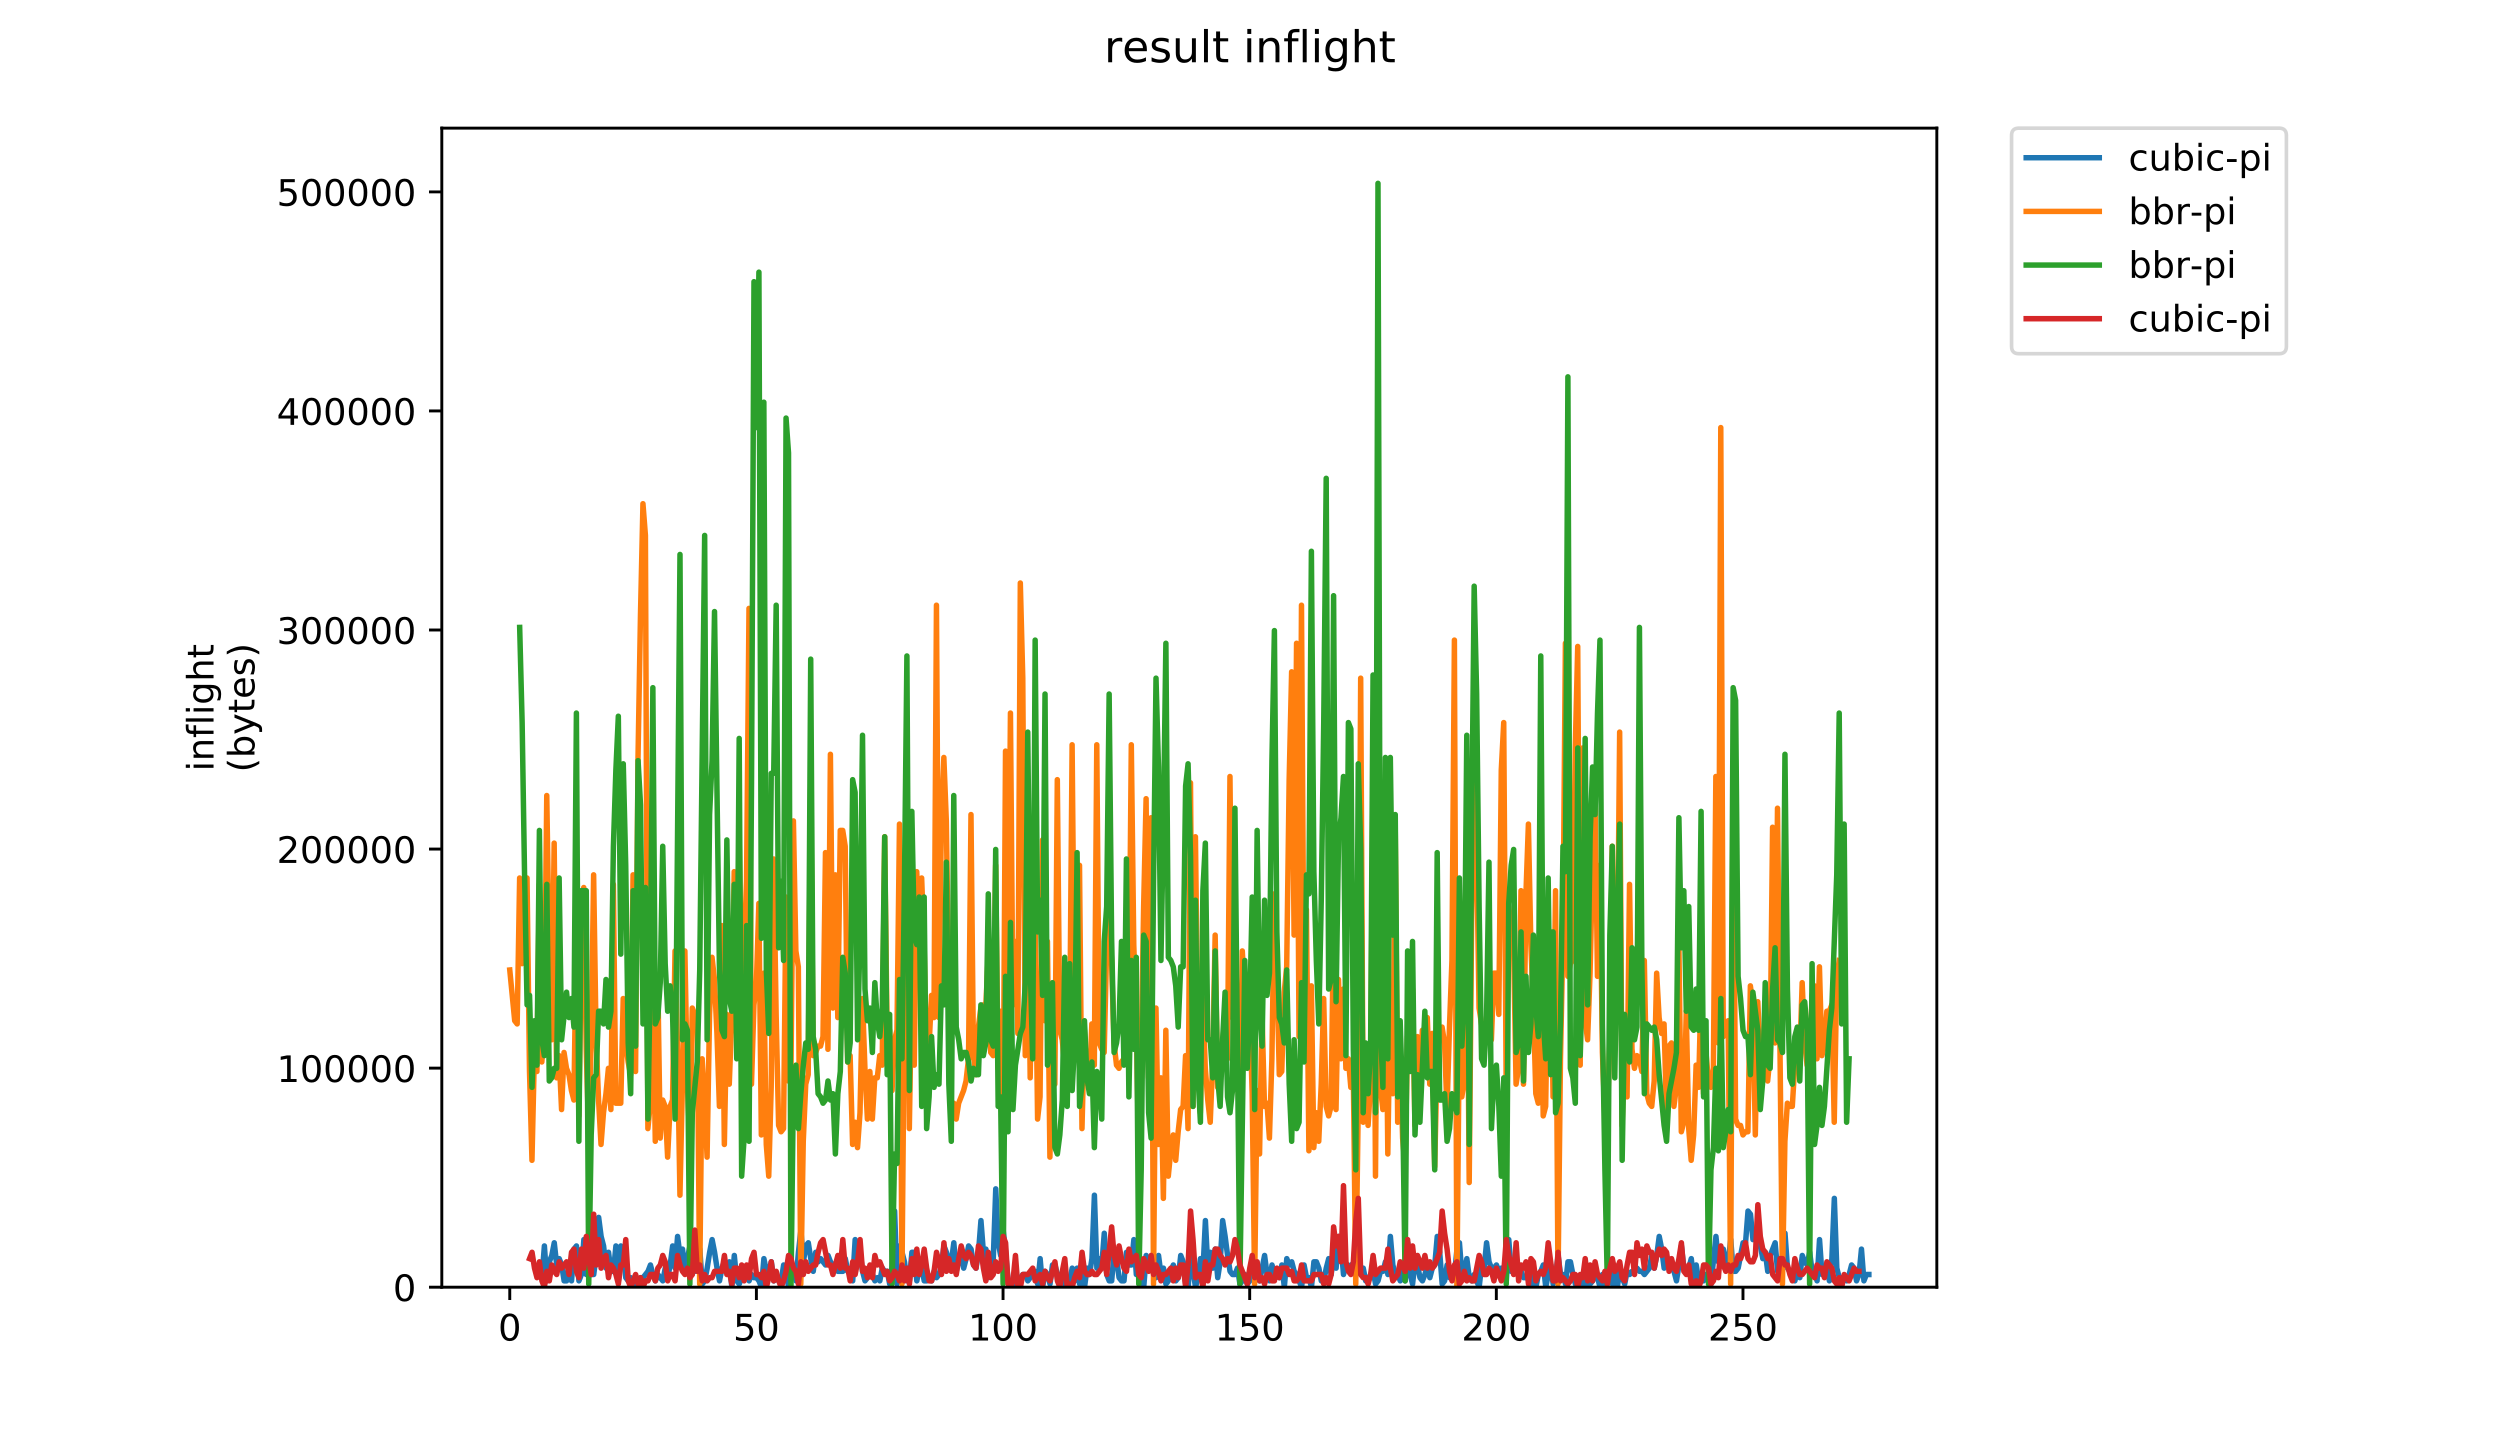 <?xml version="1.0" encoding="utf-8" standalone="no"?>
<!DOCTYPE svg PUBLIC "-//W3C//DTD SVG 1.1//EN"
  "http://www.w3.org/Graphics/SVG/1.1/DTD/svg11.dtd">
<!-- Created with matplotlib (https://matplotlib.org/) -->
<svg height="396pt" version="1.1" viewBox="0 0 684 396" width="684pt" xmlns="http://www.w3.org/2000/svg" xmlns:xlink="http://www.w3.org/1999/xlink">
 <defs>
  <style type="text/css">
*{stroke-linecap:butt;stroke-linejoin:round;}
  </style>
 </defs>
 <g id="figure_1">
  <g id="patch_1">
   <path d="M 0 396 
L 684 396 
L 684 0 
L 0 0 
z
" style="fill:#ffffff;"/>
  </g>
  <g id="axes_1">
   <g id="patch_2">
    <path d="M 120.879 352.174 
L 529.913 352.174 
L 529.913 35.062 
L 120.879 35.062 
z
" style="fill:#ffffff;"/>
   </g>
   <g id="matplotlib.axis_1">
    <g id="xtick_1">
     <g id="line2d_1">
      <defs>
       <path d="M 0 0 
L 0 3.5 
" id="mf02c13b99c" style="stroke:#000000;stroke-width:0.8;"/>
      </defs>
      <g>
       <use style="stroke:#000000;stroke-width:0.8;" x="139.471" xlink:href="#mf02c13b99c" y="352.174"/>
      </g>
     </g>
     <g id="text_1">
      <!-- 0 -->
      <defs>
       <path d="M 31.781 66.406 
Q 24.172 66.406 20.328 58.906 
Q 16.5 51.422 16.5 36.375 
Q 16.5 21.391 20.328 13.891 
Q 24.172 6.391 31.781 6.391 
Q 39.453 6.391 43.281 13.891 
Q 47.125 21.391 47.125 36.375 
Q 47.125 51.422 43.281 58.906 
Q 39.453 66.406 31.781 66.406 
z
M 31.781 74.219 
Q 44.047 74.219 50.516 64.516 
Q 56.984 54.828 56.984 36.375 
Q 56.984 17.969 50.516 8.266 
Q 44.047 -1.422 31.781 -1.422 
Q 19.531 -1.422 13.062 8.266 
Q 6.594 17.969 6.594 36.375 
Q 6.594 54.828 13.062 64.516 
Q 19.531 74.219 31.781 74.219 
z
" id="DejaVuSans-48"/>
      </defs>
      <g transform="translate(136.29 366.773)scale(0.1 -0.1)">
       <use xlink:href="#DejaVuSans-48"/>
      </g>
     </g>
    </g>
    <g id="xtick_2">
     <g id="line2d_2">
      <g>
       <use style="stroke:#000000;stroke-width:0.8;" x="206.952" xlink:href="#mf02c13b99c" y="352.174"/>
      </g>
     </g>
     <g id="text_2">
      <!-- 50 -->
      <defs>
       <path d="M 10.797 72.906 
L 49.516 72.906 
L 49.516 64.594 
L 19.828 64.594 
L 19.828 46.734 
Q 21.969 47.469 24.109 47.828 
Q 26.266 48.188 28.422 48.188 
Q 40.625 48.188 47.75 41.5 
Q 54.891 34.812 54.891 23.391 
Q 54.891 11.625 47.562 5.094 
Q 40.234 -1.422 26.906 -1.422 
Q 22.312 -1.422 17.547 -0.641 
Q 12.797 0.141 7.719 1.703 
L 7.719 11.625 
Q 12.109 9.234 16.797 8.062 
Q 21.484 6.891 26.703 6.891 
Q 35.156 6.891 40.078 11.328 
Q 45.016 15.766 45.016 23.391 
Q 45.016 31 40.078 35.438 
Q 35.156 39.891 26.703 39.891 
Q 22.75 39.891 18.812 39.016 
Q 14.891 38.141 10.797 36.281 
z
" id="DejaVuSans-53"/>
      </defs>
      <g transform="translate(200.59 366.773)scale(0.1 -0.1)">
       <use xlink:href="#DejaVuSans-53"/>
       <use x="63.623" xlink:href="#DejaVuSans-48"/>
      </g>
     </g>
    </g>
    <g id="xtick_3">
     <g id="line2d_3">
      <g>
       <use style="stroke:#000000;stroke-width:0.8;" x="274.434" xlink:href="#mf02c13b99c" y="352.174"/>
      </g>
     </g>
     <g id="text_3">
      <!-- 100 -->
      <defs>
       <path d="M 12.406 8.297 
L 28.516 8.297 
L 28.516 63.922 
L 10.984 60.406 
L 10.984 69.391 
L 28.422 72.906 
L 38.281 72.906 
L 38.281 8.297 
L 54.391 8.297 
L 54.391 0 
L 12.406 0 
z
" id="DejaVuSans-49"/>
      </defs>
      <g transform="translate(264.89 366.773)scale(0.1 -0.1)">
       <use xlink:href="#DejaVuSans-49"/>
       <use x="63.623" xlink:href="#DejaVuSans-48"/>
       <use x="127.246" xlink:href="#DejaVuSans-48"/>
      </g>
     </g>
    </g>
    <g id="xtick_4">
     <g id="line2d_4">
      <g>
       <use style="stroke:#000000;stroke-width:0.8;" x="341.915" xlink:href="#mf02c13b99c" y="352.174"/>
      </g>
     </g>
     <g id="text_4">
      <!-- 150 -->
      <g transform="translate(332.371 366.773)scale(0.1 -0.1)">
       <use xlink:href="#DejaVuSans-49"/>
       <use x="63.623" xlink:href="#DejaVuSans-53"/>
       <use x="127.246" xlink:href="#DejaVuSans-48"/>
      </g>
     </g>
    </g>
    <g id="xtick_5">
     <g id="line2d_5">
      <g>
       <use style="stroke:#000000;stroke-width:0.8;" x="409.397" xlink:href="#mf02c13b99c" y="352.174"/>
      </g>
     </g>
     <g id="text_5">
      <!-- 200 -->
      <defs>
       <path d="M 19.188 8.297 
L 53.609 8.297 
L 53.609 0 
L 7.328 0 
L 7.328 8.297 
Q 12.938 14.109 22.625 23.891 
Q 32.328 33.688 34.812 36.531 
Q 39.547 41.844 41.422 45.531 
Q 43.312 49.219 43.312 52.781 
Q 43.312 58.594 39.234 62.25 
Q 35.156 65.922 28.609 65.922 
Q 23.969 65.922 18.812 64.312 
Q 13.672 62.703 7.812 59.422 
L 7.812 69.391 
Q 13.766 71.781 18.938 73 
Q 24.125 74.219 28.422 74.219 
Q 39.75 74.219 46.484 68.547 
Q 53.219 62.891 53.219 53.422 
Q 53.219 48.922 51.531 44.891 
Q 49.859 40.875 45.406 35.406 
Q 44.188 33.984 37.641 27.219 
Q 31.109 20.453 19.188 8.297 
z
" id="DejaVuSans-50"/>
      </defs>
      <g transform="translate(399.853 366.773)scale(0.1 -0.1)">
       <use xlink:href="#DejaVuSans-50"/>
       <use x="63.623" xlink:href="#DejaVuSans-48"/>
       <use x="127.246" xlink:href="#DejaVuSans-48"/>
      </g>
     </g>
    </g>
    <g id="xtick_6">
     <g id="line2d_6">
      <g>
       <use style="stroke:#000000;stroke-width:0.8;" x="476.878" xlink:href="#mf02c13b99c" y="352.174"/>
      </g>
     </g>
     <g id="text_6">
      <!-- 250 -->
      <g transform="translate(467.334 366.773)scale(0.1 -0.1)">
       <use xlink:href="#DejaVuSans-50"/>
       <use x="63.623" xlink:href="#DejaVuSans-53"/>
       <use x="127.246" xlink:href="#DejaVuSans-48"/>
      </g>
     </g>
    </g>
   </g>
   <g id="matplotlib.axis_2">
    <g id="ytick_1">
     <g id="line2d_7">
      <defs>
       <path d="M 0 0 
L -3.5 0 
" id="mc320f698a6" style="stroke:#000000;stroke-width:0.8;"/>
      </defs>
      <g>
       <use style="stroke:#000000;stroke-width:0.8;" x="120.879" xlink:href="#mc320f698a6" y="352.174"/>
      </g>
     </g>
     <g id="text_7">
      <!-- 0 -->
      <g transform="translate(107.516 355.973)scale(0.1 -0.1)">
       <use xlink:href="#DejaVuSans-48"/>
      </g>
     </g>
    </g>
    <g id="ytick_2">
     <g id="line2d_8">
      <g>
       <use style="stroke:#000000;stroke-width:0.8;" x="120.879" xlink:href="#mc320f698a6" y="292.24"/>
      </g>
     </g>
     <g id="text_8">
      <!-- 100000 -->
      <g transform="translate(75.704 296.039)scale(0.1 -0.1)">
       <use xlink:href="#DejaVuSans-49"/>
       <use x="63.623" xlink:href="#DejaVuSans-48"/>
       <use x="127.246" xlink:href="#DejaVuSans-48"/>
       <use x="190.869" xlink:href="#DejaVuSans-48"/>
       <use x="254.492" xlink:href="#DejaVuSans-48"/>
       <use x="318.115" xlink:href="#DejaVuSans-48"/>
      </g>
     </g>
    </g>
    <g id="ytick_3">
     <g id="line2d_9">
      <g>
       <use style="stroke:#000000;stroke-width:0.8;" x="120.879" xlink:href="#mc320f698a6" y="232.306"/>
      </g>
     </g>
     <g id="text_9">
      <!-- 200000 -->
      <g transform="translate(75.704 236.105)scale(0.1 -0.1)">
       <use xlink:href="#DejaVuSans-50"/>
       <use x="63.623" xlink:href="#DejaVuSans-48"/>
       <use x="127.246" xlink:href="#DejaVuSans-48"/>
       <use x="190.869" xlink:href="#DejaVuSans-48"/>
       <use x="254.492" xlink:href="#DejaVuSans-48"/>
       <use x="318.115" xlink:href="#DejaVuSans-48"/>
      </g>
     </g>
    </g>
    <g id="ytick_4">
     <g id="line2d_10">
      <g>
       <use style="stroke:#000000;stroke-width:0.8;" x="120.879" xlink:href="#mc320f698a6" y="172.371"/>
      </g>
     </g>
     <g id="text_10">
      <!-- 300000 -->
      <defs>
       <path d="M 40.578 39.312 
Q 47.656 37.797 51.625 33 
Q 55.609 28.219 55.609 21.188 
Q 55.609 10.406 48.188 4.484 
Q 40.766 -1.422 27.094 -1.422 
Q 22.516 -1.422 17.656 -0.516 
Q 12.797 0.391 7.625 2.203 
L 7.625 11.719 
Q 11.719 9.328 16.594 8.109 
Q 21.484 6.891 26.812 6.891 
Q 36.078 6.891 40.938 10.547 
Q 45.797 14.203 45.797 21.188 
Q 45.797 27.641 41.281 31.266 
Q 36.766 34.906 28.719 34.906 
L 20.219 34.906 
L 20.219 43.016 
L 29.109 43.016 
Q 36.375 43.016 40.234 45.922 
Q 44.094 48.828 44.094 54.297 
Q 44.094 59.906 40.109 62.906 
Q 36.141 65.922 28.719 65.922 
Q 24.656 65.922 20.016 65.031 
Q 15.375 64.156 9.812 62.312 
L 9.812 71.094 
Q 15.438 72.656 20.344 73.438 
Q 25.25 74.219 29.594 74.219 
Q 40.828 74.219 47.359 69.109 
Q 53.906 64.016 53.906 55.328 
Q 53.906 49.266 50.438 45.094 
Q 46.969 40.922 40.578 39.312 
z
" id="DejaVuSans-51"/>
      </defs>
      <g transform="translate(75.704 176.171)scale(0.1 -0.1)">
       <use xlink:href="#DejaVuSans-51"/>
       <use x="63.623" xlink:href="#DejaVuSans-48"/>
       <use x="127.246" xlink:href="#DejaVuSans-48"/>
       <use x="190.869" xlink:href="#DejaVuSans-48"/>
       <use x="254.492" xlink:href="#DejaVuSans-48"/>
       <use x="318.115" xlink:href="#DejaVuSans-48"/>
      </g>
     </g>
    </g>
    <g id="ytick_5">
     <g id="line2d_11">
      <g>
       <use style="stroke:#000000;stroke-width:0.8;" x="120.879" xlink:href="#mc320f698a6" y="112.437"/>
      </g>
     </g>
     <g id="text_11">
      <!-- 400000 -->
      <defs>
       <path d="M 37.797 64.312 
L 12.891 25.391 
L 37.797 25.391 
z
M 35.203 72.906 
L 47.609 72.906 
L 47.609 25.391 
L 58.016 25.391 
L 58.016 17.188 
L 47.609 17.188 
L 47.609 0 
L 37.797 0 
L 37.797 17.188 
L 4.891 17.188 
L 4.891 26.703 
z
" id="DejaVuSans-52"/>
      </defs>
      <g transform="translate(75.704 116.236)scale(0.1 -0.1)">
       <use xlink:href="#DejaVuSans-52"/>
       <use x="63.623" xlink:href="#DejaVuSans-48"/>
       <use x="127.246" xlink:href="#DejaVuSans-48"/>
       <use x="190.869" xlink:href="#DejaVuSans-48"/>
       <use x="254.492" xlink:href="#DejaVuSans-48"/>
       <use x="318.115" xlink:href="#DejaVuSans-48"/>
      </g>
     </g>
    </g>
    <g id="ytick_6">
     <g id="line2d_12">
      <g>
       <use style="stroke:#000000;stroke-width:0.8;" x="120.879" xlink:href="#mc320f698a6" y="52.503"/>
      </g>
     </g>
     <g id="text_12">
      <!-- 500000 -->
      <g transform="translate(75.704 56.302)scale(0.1 -0.1)">
       <use xlink:href="#DejaVuSans-53"/>
       <use x="63.623" xlink:href="#DejaVuSans-48"/>
       <use x="127.246" xlink:href="#DejaVuSans-48"/>
       <use x="190.869" xlink:href="#DejaVuSans-48"/>
       <use x="254.492" xlink:href="#DejaVuSans-48"/>
       <use x="318.115" xlink:href="#DejaVuSans-48"/>
      </g>
     </g>
    </g>
    <g id="text_13">
     <!-- inflight -->
     <defs>
      <path d="M 9.422 54.688 
L 18.406 54.688 
L 18.406 0 
L 9.422 0 
z
M 9.422 75.984 
L 18.406 75.984 
L 18.406 64.594 
L 9.422 64.594 
z
" id="DejaVuSans-105"/>
      <path d="M 54.891 33.016 
L 54.891 0 
L 45.906 0 
L 45.906 32.719 
Q 45.906 40.484 42.875 44.328 
Q 39.844 48.188 33.797 48.188 
Q 26.516 48.188 22.312 43.547 
Q 18.109 38.922 18.109 30.906 
L 18.109 0 
L 9.078 0 
L 9.078 54.688 
L 18.109 54.688 
L 18.109 46.188 
Q 21.344 51.125 25.703 53.562 
Q 30.078 56 35.797 56 
Q 45.219 56 50.047 50.172 
Q 54.891 44.344 54.891 33.016 
z
" id="DejaVuSans-110"/>
      <path d="M 37.109 75.984 
L 37.109 68.5 
L 28.516 68.5 
Q 23.688 68.5 21.797 66.547 
Q 19.922 64.594 19.922 59.516 
L 19.922 54.688 
L 34.719 54.688 
L 34.719 47.703 
L 19.922 47.703 
L 19.922 0 
L 10.891 0 
L 10.891 47.703 
L 2.297 47.703 
L 2.297 54.688 
L 10.891 54.688 
L 10.891 58.5 
Q 10.891 67.625 15.141 71.797 
Q 19.391 75.984 28.609 75.984 
z
" id="DejaVuSans-102"/>
      <path d="M 9.422 75.984 
L 18.406 75.984 
L 18.406 0 
L 9.422 0 
z
" id="DejaVuSans-108"/>
      <path d="M 45.406 27.984 
Q 45.406 37.75 41.375 43.109 
Q 37.359 48.484 30.078 48.484 
Q 22.859 48.484 18.828 43.109 
Q 14.797 37.75 14.797 27.984 
Q 14.797 18.266 18.828 12.891 
Q 22.859 7.516 30.078 7.516 
Q 37.359 7.516 41.375 12.891 
Q 45.406 18.266 45.406 27.984 
z
M 54.391 6.781 
Q 54.391 -7.172 48.188 -13.984 
Q 42 -20.797 29.203 -20.797 
Q 24.469 -20.797 20.266 -20.094 
Q 16.062 -19.391 12.109 -17.922 
L 12.109 -9.188 
Q 16.062 -11.328 19.922 -12.344 
Q 23.781 -13.375 27.781 -13.375 
Q 36.625 -13.375 41.016 -8.766 
Q 45.406 -4.156 45.406 5.172 
L 45.406 9.625 
Q 42.625 4.781 38.281 2.391 
Q 33.938 0 27.875 0 
Q 17.828 0 11.672 7.656 
Q 5.516 15.328 5.516 27.984 
Q 5.516 40.672 11.672 48.328 
Q 17.828 56 27.875 56 
Q 33.938 56 38.281 53.609 
Q 42.625 51.219 45.406 46.391 
L 45.406 54.688 
L 54.391 54.688 
z
" id="DejaVuSans-103"/>
      <path d="M 54.891 33.016 
L 54.891 0 
L 45.906 0 
L 45.906 32.719 
Q 45.906 40.484 42.875 44.328 
Q 39.844 48.188 33.797 48.188 
Q 26.516 48.188 22.312 43.547 
Q 18.109 38.922 18.109 30.906 
L 18.109 0 
L 9.078 0 
L 9.078 75.984 
L 18.109 75.984 
L 18.109 46.188 
Q 21.344 51.125 25.703 53.562 
Q 30.078 56 35.797 56 
Q 45.219 56 50.047 50.172 
Q 54.891 44.344 54.891 33.016 
z
" id="DejaVuSans-104"/>
      <path d="M 18.312 70.219 
L 18.312 54.688 
L 36.812 54.688 
L 36.812 47.703 
L 18.312 47.703 
L 18.312 18.016 
Q 18.312 11.328 20.141 9.422 
Q 21.969 7.516 27.594 7.516 
L 36.812 7.516 
L 36.812 0 
L 27.594 0 
Q 17.188 0 13.234 3.875 
Q 9.281 7.766 9.281 18.016 
L 9.281 47.703 
L 2.688 47.703 
L 2.688 54.688 
L 9.281 54.688 
L 9.281 70.219 
z
" id="DejaVuSans-116"/>
     </defs>
     <g transform="translate(58.426 211.018)rotate(-90)scale(0.1 -0.1)">
      <use xlink:href="#DejaVuSans-105"/>
      <use x="27.783" xlink:href="#DejaVuSans-110"/>
      <use x="91.162" xlink:href="#DejaVuSans-102"/>
      <use x="126.367" xlink:href="#DejaVuSans-108"/>
      <use x="154.15" xlink:href="#DejaVuSans-105"/>
      <use x="181.934" xlink:href="#DejaVuSans-103"/>
      <use x="245.41" xlink:href="#DejaVuSans-104"/>
      <use x="308.789" xlink:href="#DejaVuSans-116"/>
     </g>
     <!-- (bytes) -->
     <defs>
      <path d="M 31 75.875 
Q 24.469 64.656 21.281 53.656 
Q 18.109 42.672 18.109 31.391 
Q 18.109 20.125 21.312 9.062 
Q 24.516 -2 31 -13.188 
L 23.188 -13.188 
Q 15.875 -1.703 12.234 9.375 
Q 8.594 20.453 8.594 31.391 
Q 8.594 42.281 12.203 53.312 
Q 15.828 64.359 23.188 75.875 
z
" id="DejaVuSans-40"/>
      <path d="M 48.688 27.297 
Q 48.688 37.203 44.609 42.844 
Q 40.531 48.484 33.406 48.484 
Q 26.266 48.484 22.188 42.844 
Q 18.109 37.203 18.109 27.297 
Q 18.109 17.391 22.188 11.75 
Q 26.266 6.109 33.406 6.109 
Q 40.531 6.109 44.609 11.75 
Q 48.688 17.391 48.688 27.297 
z
M 18.109 46.391 
Q 20.953 51.266 25.266 53.625 
Q 29.594 56 35.594 56 
Q 45.562 56 51.781 48.094 
Q 58.016 40.188 58.016 27.297 
Q 58.016 14.406 51.781 6.484 
Q 45.562 -1.422 35.594 -1.422 
Q 29.594 -1.422 25.266 0.953 
Q 20.953 3.328 18.109 8.203 
L 18.109 0 
L 9.078 0 
L 9.078 75.984 
L 18.109 75.984 
z
" id="DejaVuSans-98"/>
      <path d="M 32.172 -5.078 
Q 28.375 -14.844 24.75 -17.812 
Q 21.141 -20.797 15.094 -20.797 
L 7.906 -20.797 
L 7.906 -13.281 
L 13.188 -13.281 
Q 16.891 -13.281 18.938 -11.516 
Q 21 -9.766 23.484 -3.219 
L 25.094 0.875 
L 2.984 54.688 
L 12.5 54.688 
L 29.594 11.922 
L 46.688 54.688 
L 56.203 54.688 
z
" id="DejaVuSans-121"/>
      <path d="M 56.203 29.594 
L 56.203 25.203 
L 14.891 25.203 
Q 15.484 15.922 20.484 11.062 
Q 25.484 6.203 34.422 6.203 
Q 39.594 6.203 44.453 7.469 
Q 49.312 8.734 54.109 11.281 
L 54.109 2.781 
Q 49.266 0.734 44.188 -0.344 
Q 39.109 -1.422 33.891 -1.422 
Q 20.797 -1.422 13.156 6.188 
Q 5.516 13.812 5.516 26.812 
Q 5.516 40.234 12.766 48.109 
Q 20.016 56 32.328 56 
Q 43.359 56 49.781 48.891 
Q 56.203 41.797 56.203 29.594 
z
M 47.219 32.234 
Q 47.125 39.594 43.094 43.984 
Q 39.062 48.391 32.422 48.391 
Q 24.906 48.391 20.391 44.141 
Q 15.875 39.891 15.188 32.172 
z
" id="DejaVuSans-101"/>
      <path d="M 44.281 53.078 
L 44.281 44.578 
Q 40.484 46.531 36.375 47.5 
Q 32.281 48.484 27.875 48.484 
Q 21.188 48.484 17.844 46.438 
Q 14.5 44.391 14.5 40.281 
Q 14.5 37.156 16.891 35.375 
Q 19.281 33.594 26.516 31.984 
L 29.594 31.297 
Q 39.156 29.25 43.188 25.516 
Q 47.219 21.781 47.219 15.094 
Q 47.219 7.469 41.188 3.016 
Q 35.156 -1.422 24.609 -1.422 
Q 20.219 -1.422 15.453 -0.562 
Q 10.688 0.297 5.422 2 
L 5.422 11.281 
Q 10.406 8.688 15.234 7.391 
Q 20.062 6.109 24.812 6.109 
Q 31.156 6.109 34.562 8.281 
Q 37.984 10.453 37.984 14.406 
Q 37.984 18.062 35.516 20.016 
Q 33.062 21.969 24.703 23.781 
L 21.578 24.516 
Q 13.234 26.266 9.516 29.906 
Q 5.812 33.547 5.812 39.891 
Q 5.812 47.609 11.281 51.797 
Q 16.75 56 26.812 56 
Q 31.781 56 36.172 55.266 
Q 40.578 54.547 44.281 53.078 
z
" id="DejaVuSans-115"/>
      <path d="M 8.016 75.875 
L 15.828 75.875 
Q 23.141 64.359 26.781 53.312 
Q 30.422 42.281 30.422 31.391 
Q 30.422 20.453 26.781 9.375 
Q 23.141 -1.703 15.828 -13.188 
L 8.016 -13.188 
Q 14.5 -2 17.703 9.062 
Q 20.906 20.125 20.906 31.391 
Q 20.906 42.672 17.703 53.656 
Q 14.5 64.656 8.016 75.875 
z
" id="DejaVuSans-41"/>
     </defs>
     <g transform="translate(69.624 211.295)rotate(-90)scale(0.1 -0.1)">
      <use xlink:href="#DejaVuSans-40"/>
      <use x="39.014" xlink:href="#DejaVuSans-98"/>
      <use x="102.49" xlink:href="#DejaVuSans-121"/>
      <use x="161.67" xlink:href="#DejaVuSans-116"/>
      <use x="200.879" xlink:href="#DejaVuSans-101"/>
      <use x="262.402" xlink:href="#DejaVuSans-115"/>
      <use x="314.502" xlink:href="#DejaVuSans-41"/>
     </g>
    </g>
   </g>
   <g id="line2d_13">
    <path clip-path="url(#p4a6d19c063)" d="M 147.596 347.835 
L 148.271 349.571 
L 148.945 340.892 
L 149.62 350.438 
L 150.295 345.231 
L 150.97 343.496 
L 151.645 340.024 
L 152.32 346.099 
L 152.994 344.364 
L 153.669 346.099 
L 154.344 350.438 
L 155.019 350.438 
L 155.694 346.099 
L 156.368 350.438 
L 157.043 341.76 
L 157.718 340.892 
L 158.393 350.438 
L 159.068 348.703 
L 159.742 339.156 
L 160.417 348.703 
L 162.442 348.703 
L 163.117 343.496 
L 163.791 333.082 
L 164.466 338.289 
L 165.141 340.892 
L 165.816 346.967 
L 166.491 342.628 
L 167.165 347.835 
L 167.84 347.835 
L 168.515 340.892 
L 169.19 350.438 
L 169.865 340.892 
L 170.539 342.628 
L 171.214 349.571 
L 171.889 350.438 
L 172.564 349.571 
L 173.239 350.438 
L 173.914 352.174 
L 174.588 350.438 
L 175.263 349.571 
L 175.938 349.571 
L 177.288 347.835 
L 177.962 346.099 
L 178.637 348.703 
L 179.312 350.438 
L 179.987 348.703 
L 181.337 350.438 
L 182.011 346.967 
L 182.686 349.571 
L 183.361 346.099 
L 184.036 340.892 
L 184.711 346.967 
L 185.385 338.289 
L 186.06 343.496 
L 186.735 341.76 
L 187.41 347.835 
L 188.759 340.892 
L 189.434 346.099 
L 190.109 347.835 
L 190.784 340.892 
L 191.459 341.76 
L 192.134 351.306 
L 192.808 350.438 
L 193.483 346.967 
L 194.158 342.628 
L 194.833 339.156 
L 195.508 342.628 
L 196.182 346.967 
L 196.857 350.438 
L 197.532 346.967 
L 198.207 345.231 
L 198.882 346.099 
L 199.556 345.231 
L 200.231 352.174 
L 200.906 343.496 
L 201.581 350.438 
L 202.256 351.306 
L 202.931 349.571 
L 203.605 348.703 
L 204.28 348.703 
L 204.955 350.438 
L 205.63 348.703 
L 206.305 349.571 
L 206.979 349.571 
L 207.654 350.438 
L 208.329 352.174 
L 209.004 344.364 
L 209.679 347.835 
L 210.354 347.835 
L 211.028 345.231 
L 211.703 350.438 
L 212.378 349.571 
L 213.053 350.438 
L 213.728 350.438 
L 214.402 346.099 
L 215.077 347.835 
L 215.752 352.174 
L 216.427 347.835 
L 217.102 346.967 
L 217.776 350.438 
L 218.451 342.628 
L 219.126 336.553 
L 219.801 345.231 
L 220.476 340.892 
L 221.151 340.024 
L 221.825 344.364 
L 222.5 347.835 
L 223.175 342.628 
L 223.85 345.231 
L 224.525 344.364 
L 225.874 346.099 
L 226.549 343.496 
L 227.224 345.231 
L 229.248 347.835 
L 230.598 347.835 
L 231.273 344.364 
L 231.948 347.835 
L 232.622 347.835 
L 233.297 350.438 
L 233.972 339.156 
L 234.647 342.628 
L 235.322 342.628 
L 235.996 347.835 
L 236.671 350.438 
L 238.021 348.703 
L 238.696 348.703 
L 239.371 350.438 
L 240.045 349.571 
L 240.72 350.438 
L 241.395 346.967 
L 242.07 347.835 
L 242.745 347.835 
L 243.419 351.306 
L 244.094 346.099 
L 244.769 331.346 
L 245.444 351.306 
L 246.119 340.892 
L 246.793 342.628 
L 247.468 345.231 
L 248.143 350.438 
L 248.818 350.438 
L 249.493 342.628 
L 250.168 342.628 
L 250.842 350.438 
L 251.517 346.967 
L 252.192 346.967 
L 252.867 350.438 
L 253.542 350.438 
L 254.216 349.571 
L 254.891 350.438 
L 255.566 347.835 
L 256.241 349.571 
L 256.916 348.703 
L 257.59 346.099 
L 258.265 340.892 
L 258.94 342.628 
L 259.615 345.231 
L 260.29 345.231 
L 260.965 340.024 
L 261.639 347.835 
L 262.314 344.364 
L 262.989 344.364 
L 263.664 346.967 
L 264.339 344.364 
L 265.013 340.892 
L 265.688 341.76 
L 266.363 346.099 
L 267.038 346.967 
L 267.713 342.628 
L 268.388 333.949 
L 269.062 342.628 
L 269.737 341.76 
L 270.412 349.571 
L 271.087 347.835 
L 271.762 344.364 
L 272.436 325.271 
L 273.111 340.024 
L 273.786 343.496 
L 274.461 336.553 
L 275.136 342.628 
L 275.81 350.438 
L 276.485 352.174 
L 277.835 350.438 
L 278.51 352.174 
L 279.185 349.571 
L 279.859 348.703 
L 280.534 348.703 
L 281.209 350.438 
L 281.884 349.571 
L 282.559 347.835 
L 283.233 347.835 
L 283.908 351.306 
L 284.583 344.364 
L 285.258 352.174 
L 285.933 347.835 
L 286.607 348.703 
L 287.282 351.306 
L 287.957 346.099 
L 288.632 346.099 
L 289.307 348.703 
L 289.982 348.703 
L 290.656 350.438 
L 292.006 352.174 
L 292.681 350.438 
L 293.356 346.967 
L 294.03 350.438 
L 294.705 346.967 
L 295.38 351.306 
L 296.055 346.099 
L 296.73 352.174 
L 297.405 346.967 
L 298.079 348.703 
L 298.754 344.364 
L 299.429 327.007 
L 300.104 346.967 
L 300.779 344.364 
L 301.453 346.099 
L 302.128 337.421 
L 302.803 348.703 
L 303.478 350.438 
L 304.153 350.438 
L 304.827 342.628 
L 305.502 344.364 
L 306.177 349.571 
L 306.852 350.438 
L 307.527 350.438 
L 308.202 342.628 
L 308.876 346.099 
L 309.551 346.099 
L 310.226 339.156 
L 310.901 348.703 
L 311.576 344.364 
L 312.25 346.967 
L 312.925 352.174 
L 313.6 343.496 
L 314.275 346.967 
L 314.95 346.099 
L 315.624 346.967 
L 316.299 349.571 
L 316.974 343.496 
L 317.649 348.703 
L 318.324 346.967 
L 318.999 351.306 
L 319.673 350.438 
L 320.348 347.835 
L 321.023 346.099 
L 321.698 350.438 
L 322.373 349.571 
L 323.047 343.496 
L 323.722 345.231 
L 324.397 351.306 
L 325.072 352.174 
L 325.747 342.628 
L 326.421 347.835 
L 327.096 352.174 
L 327.771 349.571 
L 328.446 344.364 
L 329.121 347.835 
L 329.796 333.949 
L 330.47 346.967 
L 331.145 342.628 
L 331.82 346.967 
L 332.495 341.76 
L 333.17 349.571 
L 333.844 345.231 
L 334.519 333.949 
L 335.194 338.289 
L 335.869 343.496 
L 336.544 347.835 
L 337.219 348.703 
L 337.893 348.703 
L 338.568 346.967 
L 339.243 351.306 
L 339.918 350.438 
L 340.593 348.703 
L 341.267 351.306 
L 341.942 350.438 
L 342.617 347.835 
L 343.292 350.438 
L 343.967 346.099 
L 344.641 350.438 
L 345.991 343.496 
L 346.666 348.703 
L 347.341 350.438 
L 348.016 346.099 
L 348.69 348.703 
L 349.365 348.703 
L 350.04 349.571 
L 350.715 346.099 
L 351.39 352.174 
L 352.064 344.364 
L 352.739 346.099 
L 353.414 345.231 
L 354.089 347.835 
L 354.764 348.703 
L 356.113 352.174 
L 356.788 346.099 
L 357.463 349.571 
L 358.138 349.571 
L 358.813 352.174 
L 359.487 345.231 
L 360.162 345.231 
L 360.837 346.967 
L 361.512 350.438 
L 362.187 350.438 
L 362.861 346.967 
L 363.536 344.364 
L 364.211 348.703 
L 364.886 343.496 
L 365.561 346.967 
L 366.236 338.289 
L 366.91 340.892 
L 367.585 348.703 
L 368.26 346.099 
L 368.935 346.967 
L 369.61 346.099 
L 370.284 346.099 
L 370.959 339.156 
L 371.634 346.099 
L 372.309 348.703 
L 372.984 346.967 
L 373.658 350.438 
L 374.333 350.438 
L 375.008 348.703 
L 375.683 347.835 
L 376.358 351.306 
L 377.033 350.438 
L 377.707 347.835 
L 378.382 347.835 
L 379.057 345.231 
L 379.732 348.703 
L 380.407 338.289 
L 381.081 346.099 
L 381.756 348.703 
L 382.431 348.703 
L 383.106 350.438 
L 383.781 346.967 
L 384.455 350.438 
L 385.13 340.024 
L 385.805 348.703 
L 386.48 351.306 
L 387.155 345.231 
L 387.83 346.099 
L 388.504 349.571 
L 389.179 350.438 
L 389.854 348.703 
L 390.529 346.099 
L 391.204 349.571 
L 391.878 346.967 
L 392.553 346.099 
L 393.228 338.289 
L 393.903 342.628 
L 394.578 351.306 
L 395.253 350.438 
L 395.927 346.099 
L 396.602 349.571 
L 397.277 347.835 
L 397.952 348.703 
L 398.627 341.76 
L 399.301 340.024 
L 399.976 348.703 
L 400.651 347.835 
L 401.326 344.364 
L 402.001 349.571 
L 402.675 350.438 
L 403.35 348.703 
L 404.7 352.174 
L 405.375 346.099 
L 406.05 346.967 
L 406.724 340.024 
L 407.399 345.231 
L 408.074 346.967 
L 408.749 346.967 
L 409.424 346.099 
L 410.098 347.835 
L 410.773 346.967 
L 411.448 346.967 
L 412.123 350.438 
L 412.798 339.156 
L 413.472 347.835 
L 414.147 346.967 
L 415.497 348.703 
L 416.172 347.835 
L 416.847 349.571 
L 417.521 349.571 
L 418.196 348.703 
L 418.871 352.174 
L 419.546 348.703 
L 420.221 352.174 
L 420.895 348.703 
L 421.57 347.835 
L 422.245 346.099 
L 422.92 352.174 
L 423.595 348.703 
L 424.27 346.099 
L 424.944 351.306 
L 425.619 349.571 
L 426.294 343.496 
L 426.969 348.703 
L 427.644 348.703 
L 428.318 351.306 
L 428.993 345.231 
L 429.668 345.231 
L 430.343 348.703 
L 431.018 351.306 
L 432.367 351.306 
L 433.042 349.571 
L 433.717 352.174 
L 434.392 348.703 
L 435.067 351.306 
L 435.741 350.438 
L 436.416 347.835 
L 437.091 349.571 
L 437.766 352.174 
L 438.441 348.703 
L 439.115 351.306 
L 439.79 350.438 
L 440.465 346.967 
L 441.14 351.306 
L 441.815 346.967 
L 442.489 352.174 
L 443.164 347.835 
L 444.514 351.306 
L 445.189 347.835 
L 445.864 348.703 
L 446.538 347.835 
L 447.213 347.835 
L 447.888 346.967 
L 448.563 347.835 
L 449.238 347.835 
L 449.912 348.703 
L 451.262 346.967 
L 451.937 343.496 
L 452.612 346.967 
L 453.287 343.496 
L 453.961 338.289 
L 454.636 341.76 
L 455.311 346.967 
L 455.986 344.364 
L 456.661 346.099 
L 458.01 347.835 
L 458.685 350.438 
L 459.36 346.099 
L 460.035 340.892 
L 460.709 346.967 
L 461.384 347.835 
L 462.059 346.967 
L 462.734 344.364 
L 463.409 350.438 
L 464.084 346.099 
L 464.758 350.438 
L 465.433 349.571 
L 466.108 350.438 
L 466.783 348.703 
L 467.458 349.571 
L 468.132 351.306 
L 469.482 338.289 
L 470.157 345.231 
L 470.832 346.099 
L 471.506 341.76 
L 472.181 346.099 
L 472.856 345.231 
L 473.531 339.156 
L 474.206 347.835 
L 474.881 347.835 
L 475.555 346.967 
L 476.905 340.024 
L 477.58 340.024 
L 478.255 331.346 
L 478.929 332.214 
L 479.604 339.156 
L 480.279 336.553 
L 480.954 340.892 
L 481.629 340.892 
L 482.304 344.364 
L 482.978 342.628 
L 483.653 347.835 
L 484.328 343.496 
L 485.678 340.024 
L 486.352 347.835 
L 487.027 348.703 
L 487.702 343.496 
L 488.377 337.421 
L 489.052 346.967 
L 489.726 347.835 
L 490.401 347.835 
L 491.076 350.438 
L 491.751 347.835 
L 492.426 349.571 
L 493.101 343.496 
L 493.775 345.231 
L 494.45 346.099 
L 495.125 342.628 
L 495.8 347.835 
L 496.475 347.835 
L 497.149 350.438 
L 497.824 339.156 
L 498.499 348.703 
L 499.174 346.967 
L 499.849 346.967 
L 500.523 350.438 
L 501.198 344.364 
L 501.873 327.874 
L 502.548 346.967 
L 503.223 349.571 
L 504.572 349.571 
L 505.247 350.438 
L 505.922 348.703 
L 506.597 346.099 
L 507.272 346.967 
L 507.946 350.438 
L 508.621 348.703 
L 509.296 341.76 
L 509.971 350.438 
L 510.646 348.703 
L 511.32 348.703 
L 511.32 348.703 
" style="fill:none;stroke:#1f77b4;stroke-linecap:square;stroke-width:1.5;"/>
   </g>
   <g id="line2d_14">
    <path clip-path="url(#p4a6d19c063)" d="M 139.471 265.389 
L 140.821 279.275 
L 141.496 280.143 
L 142.17 240.222 
L 142.845 263.654 
L 143.52 256.711 
L 144.195 240.222 
L 144.87 293.161 
L 145.544 317.46 
L 146.219 287.953 
L 146.894 293.161 
L 147.569 241.957 
L 148.244 290.557 
L 148.918 281.011 
L 149.593 217.658 
L 150.268 261.05 
L 150.943 284.482 
L 151.618 230.675 
L 152.293 294.896 
L 152.967 288.821 
L 153.642 303.575 
L 154.317 287.953 
L 154.992 292.293 
L 155.667 294.028 
L 156.341 298.368 
L 157.016 300.971 
L 157.691 254.975 
L 158.366 305.31 
L 159.041 260.182 
L 159.715 242.825 
L 160.39 287.086 
L 161.065 310.517 
L 161.74 285.35 
L 162.415 239.354 
L 163.09 283.614 
L 163.764 300.971 
L 164.439 313.121 
L 165.114 304.443 
L 165.789 299.235 
L 166.464 292.293 
L 167.138 303.575 
L 167.813 241.957 
L 168.488 301.839 
L 169.838 301.839 
L 170.513 273.2 
L 171.187 285.35 
L 171.862 290.557 
L 172.537 294.028 
L 173.212 239.354 
L 173.887 293.161 
L 174.561 207.244 
L 175.236 168.19 
L 175.911 137.816 
L 176.586 146.494 
L 177.261 308.782 
L 177.935 301.839 
L 178.61 267.993 
L 179.285 312.253 
L 179.96 267.125 
L 180.635 311.385 
L 181.31 300.971 
L 181.984 302.707 
L 182.659 316.592 
L 183.334 302.707 
L 184.009 300.971 
L 184.684 260.182 
L 185.358 286.218 
L 186.033 327.007 
L 186.708 296.632 
L 187.383 260.182 
L 188.058 296.632 
L 188.732 312.253 
L 189.407 275.804 
L 190.757 279.275 
L 191.432 351.306 
L 192.107 289.689 
L 192.781 300.971 
L 193.456 316.592 
L 194.131 277.539 
L 194.806 261.918 
L 195.481 267.993 
L 196.155 282.746 
L 196.83 302.707 
L 197.505 253.239 
L 198.18 313.121 
L 198.855 277.539 
L 199.529 296.632 
L 200.204 278.407 
L 200.879 238.486 
L 201.554 282.746 
L 202.229 228.94 
L 202.904 272.332 
L 203.578 260.182 
L 204.253 241.09 
L 204.928 166.455 
L 205.603 296.632 
L 206.278 274.936 
L 206.952 268.861 
L 207.627 247.165 
L 208.302 310.517 
L 208.977 266.257 
L 209.652 313.121 
L 210.327 321.799 
L 211.001 297.5 
L 211.676 235.015 
L 212.351 277.539 
L 213.026 307.914 
L 213.701 309.65 
L 214.375 308.782 
L 215.05 245.429 
L 215.725 295.764 
L 216.4 294.028 
L 217.075 224.601 
L 217.749 260.182 
L 218.424 264.522 
L 219.099 351.306 
L 219.774 312.253 
L 220.449 296.632 
L 221.124 294.028 
L 221.798 215.922 
L 222.473 288.821 
L 223.148 287.953 
L 223.823 286.218 
L 224.498 286.218 
L 225.172 283.614 
L 225.847 233.279 
L 226.522 287.086 
L 227.197 206.376 
L 227.872 275.804 
L 228.546 239.354 
L 229.221 278.407 
L 229.896 227.204 
L 230.571 227.204 
L 231.246 231.543 
L 231.921 290.557 
L 232.595 288.821 
L 233.27 313.121 
L 233.945 307.046 
L 234.62 313.989 
L 235.295 304.443 
L 235.969 273.2 
L 236.644 292.293 
L 237.319 306.178 
L 237.994 293.161 
L 238.669 306.178 
L 239.344 294.896 
L 240.018 294.896 
L 240.693 288.821 
L 241.368 291.425 
L 242.043 228.94 
L 242.718 283.614 
L 243.392 281.878 
L 244.067 298.368 
L 244.742 284.482 
L 245.417 281.878 
L 246.092 225.468 
L 246.766 351.306 
L 247.441 274.936 
L 248.116 217.658 
L 248.791 308.782 
L 249.466 267.125 
L 250.141 291.425 
L 250.815 238.486 
L 251.49 254.975 
L 252.165 240.222 
L 252.84 258.447 
L 253.515 292.293 
L 254.189 286.218 
L 254.864 272.332 
L 255.539 278.407 
L 256.214 165.587 
L 256.889 278.407 
L 257.563 224.601 
L 258.238 207.244 
L 258.913 224.601 
L 259.588 272.332 
L 260.263 304.443 
L 260.938 301.839 
L 261.612 306.178 
L 262.287 301.839 
L 263.637 298.368 
L 264.312 295.764 
L 264.986 289.689 
L 265.661 222.865 
L 266.336 288.821 
L 267.011 294.028 
L 267.686 281.011 
L 268.361 275.804 
L 269.035 274.936 
L 269.71 275.804 
L 270.385 261.05 
L 271.06 287.953 
L 271.735 288.821 
L 272.409 236.75 
L 273.084 292.293 
L 273.759 276.671 
L 274.434 311.385 
L 275.109 205.508 
L 275.783 272.332 
L 276.458 195.094 
L 277.133 274.936 
L 277.808 257.579 
L 278.483 282.746 
L 279.158 159.512 
L 279.832 185.547 
L 280.507 288.821 
L 281.182 238.486 
L 281.857 294.896 
L 282.532 253.239 
L 283.206 251.504 
L 283.881 306.178 
L 284.556 300.103 
L 285.231 229.808 
L 285.906 279.275 
L 286.58 257.579 
L 287.255 316.592 
L 287.93 280.143 
L 288.605 296.632 
L 289.28 213.318 
L 289.955 281.878 
L 290.629 284.482 
L 291.304 291.425 
L 291.979 269.729 
L 292.654 284.482 
L 293.329 203.772 
L 294.003 277.539 
L 294.678 260.182 
L 295.353 236.75 
L 296.028 308.782 
L 296.703 281.878 
L 297.378 295.764 
L 298.052 297.5 
L 298.727 280.143 
L 299.402 291.425 
L 300.077 203.772 
L 300.752 285.35 
L 301.426 287.086 
L 302.101 287.953 
L 302.776 259.314 
L 303.451 251.504 
L 304.126 262.786 
L 304.8 285.35 
L 305.475 291.425 
L 306.15 292.293 
L 306.825 290.557 
L 307.5 289.689 
L 308.175 269.729 
L 308.849 278.407 
L 309.524 203.772 
L 310.199 258.447 
L 310.874 277.539 
L 311.549 317.46 
L 312.223 288.821 
L 312.898 248.032 
L 313.573 218.526 
L 314.248 294.896 
L 314.923 223.733 
L 315.597 351.306 
L 316.272 275.804 
L 316.947 313.121 
L 317.622 294.896 
L 318.297 327.874 
L 318.972 281.878 
L 319.646 321.799 
L 320.321 314.857 
L 320.996 310.517 
L 321.671 317.46 
L 322.346 309.65 
L 323.02 303.575 
L 323.695 302.707 
L 324.37 288.821 
L 325.045 308.782 
L 325.72 214.186 
L 326.395 302.707 
L 327.069 228.94 
L 327.744 284.482 
L 328.419 304.443 
L 329.094 273.2 
L 329.769 292.293 
L 330.443 300.971 
L 331.118 307.046 
L 331.793 290.557 
L 332.468 255.843 
L 333.143 297.5 
L 333.817 290.557 
L 334.492 287.086 
L 335.167 276.671 
L 335.842 289.689 
L 336.517 212.451 
L 337.192 278.407 
L 337.866 252.372 
L 338.541 279.275 
L 339.216 319.196 
L 339.891 260.182 
L 341.24 284.482 
L 341.915 275.804 
L 342.59 299.235 
L 343.265 351.306 
L 343.94 298.368 
L 344.614 315.725 
L 345.289 277.539 
L 345.964 302.707 
L 346.639 301.839 
L 347.314 311.385 
L 347.989 289.689 
L 348.663 244.561 
L 349.338 265.389 
L 350.013 294.028 
L 350.688 293.161 
L 351.363 271.464 
L 352.037 264.522 
L 352.712 213.318 
L 353.387 183.812 
L 354.062 255.843 
L 354.737 176.001 
L 355.412 283.614 
L 356.086 165.587 
L 356.761 272.332 
L 357.436 248.9 
L 358.111 314.857 
L 358.786 269.729 
L 359.46 313.989 
L 360.135 304.443 
L 360.81 312.253 
L 361.485 296.632 
L 362.16 273.2 
L 362.834 302.707 
L 363.509 305.31 
L 364.184 302.707 
L 364.859 251.504 
L 365.534 303.575 
L 366.209 267.993 
L 366.883 289.689 
L 367.558 270.596 
L 368.233 292.293 
L 368.908 289.689 
L 369.583 297.5 
L 370.257 293.161 
L 370.932 351.306 
L 371.607 303.575 
L 372.282 185.547 
L 372.957 307.046 
L 373.631 293.161 
L 374.306 307.914 
L 374.981 296.632 
L 375.656 213.318 
L 376.331 321.799 
L 377.006 230.675 
L 377.68 297.5 
L 378.355 303.575 
L 379.03 249.768 
L 379.705 315.725 
L 380.38 272.332 
L 381.054 299.235 
L 381.729 225.468 
L 382.404 307.046 
L 383.079 287.086 
L 383.754 311.385 
L 384.428 319.196 
L 385.103 283.614 
L 385.778 288.821 
L 386.453 270.596 
L 387.128 307.914 
L 387.803 283.614 
L 388.477 299.235 
L 389.152 281.878 
L 389.827 289.689 
L 390.502 278.407 
L 391.177 296.632 
L 391.851 282.746 
L 392.526 319.196 
L 393.201 289.689 
L 393.876 283.614 
L 394.551 281.011 
L 395.226 285.35 
L 395.9 303.575 
L 396.575 281.011 
L 397.25 262.786 
L 397.925 175.133 
L 398.6 352.174 
L 399.274 281.878 
L 399.949 300.103 
L 400.624 295.764 
L 401.299 240.222 
L 401.974 323.535 
L 402.648 250.636 
L 403.323 203.772 
L 403.998 232.411 
L 404.673 275.804 
L 405.348 280.143 
L 406.023 283.614 
L 406.697 284.482 
L 407.372 280.143 
L 408.047 284.482 
L 408.722 266.257 
L 409.397 266.257 
L 410.071 277.539 
L 410.746 210.715 
L 411.421 197.697 
L 412.096 298.368 
L 412.771 248.032 
L 413.445 253.239 
L 414.12 259.314 
L 414.795 296.632 
L 415.47 292.293 
L 416.145 243.693 
L 416.82 296.632 
L 417.494 244.561 
L 418.169 225.468 
L 418.844 258.447 
L 419.519 274.936 
L 420.194 299.235 
L 420.868 301.839 
L 421.543 260.182 
L 422.218 305.31 
L 422.893 302.707 
L 423.568 261.05 
L 424.243 254.975 
L 424.917 300.103 
L 425.592 243.693 
L 426.267 351.306 
L 426.942 289.689 
L 427.617 256.711 
L 428.291 176.001 
L 428.966 267.125 
L 429.641 263.654 
L 430.316 262.786 
L 430.991 204.64 
L 431.665 176.869 
L 432.34 291.425 
L 433.015 204.64 
L 433.69 279.275 
L 434.365 284.482 
L 435.04 266.257 
L 435.714 236.75 
L 436.389 215.054 
L 437.064 267.125 
L 437.739 236.75 
L 438.414 287.953 
L 439.088 305.31 
L 439.763 305.31 
L 440.438 285.35 
L 441.113 231.543 
L 441.788 269.729 
L 442.462 271.464 
L 443.137 200.301 
L 443.812 307.914 
L 444.487 284.482 
L 445.162 300.103 
L 445.837 241.957 
L 446.511 287.086 
L 447.186 292.293 
L 447.861 288.821 
L 448.536 289.689 
L 449.211 293.161 
L 449.885 262.786 
L 450.56 299.235 
L 451.235 301.839 
L 451.91 302.707 
L 452.585 295.764 
L 453.26 266.257 
L 453.934 278.407 
L 454.609 282.746 
L 455.284 280.143 
L 455.959 304.443 
L 456.634 286.218 
L 457.308 285.35 
L 457.983 302.707 
L 458.658 297.5 
L 459.333 257.579 
L 460.008 309.65 
L 460.682 307.046 
L 461.357 276.671 
L 462.032 308.782 
L 462.707 317.46 
L 463.382 310.517 
L 464.057 291.425 
L 464.731 297.5 
L 465.406 270.596 
L 466.081 299.235 
L 466.756 287.953 
L 467.431 295.764 
L 468.105 297.5 
L 468.78 292.293 
L 469.455 212.451 
L 470.13 285.35 
L 470.805 116.987 
L 471.479 283.614 
L 472.154 280.143 
L 472.829 279.275 
L 473.504 351.306 
L 474.179 211.583 
L 474.854 306.178 
L 475.528 307.914 
L 476.203 307.914 
L 476.878 310.517 
L 477.553 309.65 
L 478.228 309.65 
L 478.902 269.729 
L 479.577 274.936 
L 480.252 310.517 
L 480.927 274.068 
L 481.602 288.821 
L 482.277 284.482 
L 482.951 284.482 
L 483.626 295.764 
L 484.301 288.821 
L 484.976 226.336 
L 485.651 285.35 
L 486.325 221.129 
L 487.675 351.306 
L 488.35 312.253 
L 489.025 301.839 
L 489.699 302.707 
L 490.374 302.707 
L 491.049 291.425 
L 491.724 291.425 
L 492.399 289.689 
L 493.074 268.861 
L 493.748 285.35 
L 494.423 291.425 
L 495.098 292.293 
L 495.773 272.332 
L 496.448 269.729 
L 497.122 289.689 
L 497.797 264.522 
L 498.472 288.821 
L 499.147 286.218 
L 499.822 276.671 
L 500.496 276.671 
L 501.171 274.936 
L 501.846 307.046 
L 502.521 267.993 
L 503.196 262.786 
L 503.196 262.786 
" style="fill:none;stroke:#ff7f0e;stroke-linecap:square;stroke-width:1.5;"/>
   </g>
   <g id="line2d_15">
    <path clip-path="url(#p4a6d19c063)" d="M 142.182 171.662 
L 142.857 197.697 
L 143.532 240.222 
L 144.207 274.936 
L 144.882 272.332 
L 145.557 297.5 
L 146.231 279.275 
L 146.906 291.425 
L 147.581 227.204 
L 148.256 284.482 
L 148.931 288.821 
L 149.605 241.957 
L 150.28 295.764 
L 150.955 294.896 
L 151.63 292.293 
L 152.305 292.293 
L 152.979 240.222 
L 153.654 284.482 
L 155.004 271.464 
L 155.679 278.407 
L 156.354 273.2 
L 157.028 281.011 
L 157.703 195.094 
L 158.378 312.253 
L 159.053 243.693 
L 160.402 243.693 
L 161.077 351.306 
L 161.752 310.517 
L 162.427 294.896 
L 163.102 294.028 
L 163.777 276.671 
L 164.451 276.671 
L 165.126 280.143 
L 165.801 267.993 
L 166.476 281.011 
L 167.151 276.671 
L 167.825 231.543 
L 168.5 210.715 
L 169.175 195.962 
L 169.85 261.05 
L 170.525 208.979 
L 171.199 236.75 
L 171.874 285.35 
L 172.549 299.235 
L 173.224 243.693 
L 173.899 286.218 
L 174.574 208.111 
L 175.248 220.261 
L 175.923 280.143 
L 176.598 242.825 
L 177.273 306.178 
L 177.948 264.522 
L 178.622 188.151 
L 179.297 280.143 
L 179.972 278.407 
L 180.647 268.861 
L 181.322 231.543 
L 181.996 263.654 
L 182.671 276.671 
L 183.346 269.729 
L 184.021 277.539 
L 184.696 306.178 
L 186.045 151.701 
L 186.72 284.482 
L 187.395 280.143 
L 188.07 281.878 
L 188.745 351.306 
L 189.419 304.443 
L 190.769 290.557 
L 191.444 265.389 
L 192.794 146.494 
L 193.468 284.482 
L 194.143 222.865 
L 194.818 208.111 
L 195.493 167.323 
L 196.842 265.389 
L 197.517 281.878 
L 198.192 283.614 
L 198.867 229.808 
L 199.542 273.2 
L 200.216 276.671 
L 200.891 241.957 
L 201.566 289.689 
L 202.241 202.036 
L 202.916 321.799 
L 203.591 311.385 
L 204.265 253.239 
L 204.94 312.253 
L 205.615 214.186 
L 206.29 77.066 
L 206.965 116.987 
L 207.639 74.463 
L 208.314 256.711 
L 208.989 110.045 
L 209.664 265.389 
L 210.339 282.746 
L 211.013 211.583 
L 211.688 211.583 
L 212.363 165.587 
L 213.038 259.314 
L 213.713 241.09 
L 214.388 262.786 
L 215.062 114.384 
L 215.737 123.93 
L 216.412 352.174 
L 217.087 296.632 
L 217.762 291.425 
L 218.436 308.782 
L 219.111 299.235 
L 219.786 291.425 
L 220.461 285.35 
L 221.136 287.086 
L 221.811 180.34 
L 222.485 283.614 
L 223.16 287.086 
L 223.835 299.235 
L 224.51 300.103 
L 225.185 301.839 
L 225.859 300.971 
L 226.534 295.764 
L 227.209 300.971 
L 227.884 299.235 
L 228.559 315.725 
L 229.233 299.235 
L 229.908 293.161 
L 230.583 261.918 
L 231.258 266.257 
L 231.933 290.557 
L 232.608 285.35 
L 233.282 213.318 
L 233.957 216.79 
L 234.632 284.482 
L 235.307 255.843 
L 235.982 201.169 
L 236.656 270.596 
L 237.331 279.275 
L 238.006 275.804 
L 238.681 287.953 
L 239.356 268.861 
L 240.03 279.275 
L 240.705 283.614 
L 241.38 275.804 
L 242.055 228.94 
L 242.73 294.028 
L 243.405 277.539 
L 244.079 351.306 
L 244.754 315.725 
L 245.429 318.328 
L 246.104 267.993 
L 246.779 289.689 
L 247.453 241.957 
L 248.128 179.472 
L 248.803 298.368 
L 249.478 221.997 
L 250.153 255.843 
L 250.827 258.447 
L 251.502 245.429 
L 252.177 302.707 
L 252.852 245.429 
L 253.527 308.782 
L 254.202 300.103 
L 254.876 283.614 
L 255.551 297.5 
L 256.226 294.028 
L 256.901 296.632 
L 257.576 269.729 
L 258.25 274.936 
L 258.925 235.883 
L 259.6 296.632 
L 260.275 312.253 
L 260.95 217.658 
L 261.625 281.011 
L 262.299 284.482 
L 262.974 289.689 
L 263.649 287.953 
L 264.324 287.953 
L 264.999 290.557 
L 265.673 295.764 
L 266.348 292.293 
L 267.023 294.028 
L 267.698 294.028 
L 268.373 274.936 
L 269.047 288.821 
L 269.722 285.35 
L 270.397 244.561 
L 271.072 284.482 
L 271.747 286.218 
L 272.422 232.411 
L 273.096 302.707 
L 273.771 300.103 
L 274.446 351.306 
L 275.121 267.125 
L 275.796 309.65 
L 276.47 252.372 
L 277.145 303.575 
L 277.82 291.425 
L 279.17 282.746 
L 279.844 281.011 
L 280.519 268.861 
L 281.194 200.301 
L 281.869 264.522 
L 282.544 289.689 
L 283.219 175.133 
L 283.893 254.975 
L 284.568 246.297 
L 285.243 272.332 
L 285.918 189.887 
L 286.593 291.425 
L 287.267 288.821 
L 287.942 268.861 
L 288.617 313.989 
L 289.292 315.725 
L 289.967 310.517 
L 290.642 300.971 
L 291.316 261.918 
L 291.991 302.707 
L 292.666 263.654 
L 293.341 298.368 
L 294.016 285.35 
L 294.69 233.279 
L 295.365 302.707 
L 296.04 296.632 
L 296.715 279.275 
L 297.39 294.896 
L 298.064 299.235 
L 298.739 290.557 
L 299.414 313.989 
L 300.089 293.161 
L 300.764 295.764 
L 301.439 306.178 
L 302.113 257.579 
L 302.788 248.032 
L 303.463 189.887 
L 304.138 256.711 
L 304.813 287.953 
L 305.487 285.35 
L 306.162 280.143 
L 306.837 257.579 
L 307.512 291.425 
L 308.187 235.015 
L 308.861 300.103 
L 309.536 262.786 
L 310.211 287.086 
L 310.886 261.918 
L 311.561 351.306 
L 312.236 320.064 
L 312.91 255.843 
L 313.585 257.579 
L 314.26 304.443 
L 314.935 311.385 
L 315.61 241.09 
L 316.284 185.547 
L 316.959 209.847 
L 317.634 262.786 
L 318.309 225.468 
L 318.984 176.001 
L 319.659 261.918 
L 320.333 262.786 
L 321.008 264.522 
L 321.683 269.729 
L 322.358 281.011 
L 323.033 264.522 
L 323.707 264.522 
L 324.382 215.054 
L 325.057 208.979 
L 325.732 234.147 
L 326.407 302.707 
L 327.081 246.297 
L 327.756 294.028 
L 328.431 307.046 
L 329.106 243.693 
L 329.781 230.675 
L 330.456 284.482 
L 331.13 284.482 
L 331.805 294.896 
L 332.48 260.182 
L 333.155 294.896 
L 333.83 302.707 
L 334.504 284.482 
L 335.179 271.464 
L 335.854 300.103 
L 336.529 304.443 
L 337.204 298.368 
L 337.878 221.129 
L 339.228 351.306 
L 340.578 262.786 
L 341.253 292.293 
L 341.927 276.671 
L 342.602 245.429 
L 343.277 303.575 
L 343.952 227.204 
L 344.627 276.671 
L 345.301 286.218 
L 345.976 246.297 
L 346.651 272.332 
L 347.326 266.257 
L 348.001 208.111 
L 348.676 172.53 
L 349.35 254.975 
L 350.025 278.407 
L 350.7 280.143 
L 351.375 285.35 
L 352.05 265.389 
L 352.724 296.632 
L 353.399 312.253 
L 354.074 284.482 
L 354.749 308.782 
L 355.424 307.046 
L 356.098 268.861 
L 356.773 290.557 
L 357.448 239.354 
L 358.123 244.561 
L 358.798 150.833 
L 359.473 238.486 
L 360.147 262.786 
L 360.822 280.143 
L 361.497 246.297 
L 362.172 197.697 
L 362.847 130.873 
L 363.521 270.596 
L 364.196 267.993 
L 364.871 162.983 
L 365.546 274.068 
L 366.221 229.808 
L 366.895 223.733 
L 367.57 212.451 
L 368.245 288.821 
L 368.92 197.697 
L 369.595 199.433 
L 370.27 287.086 
L 370.944 320.064 
L 371.619 208.979 
L 372.294 232.411 
L 372.969 304.443 
L 373.644 285.35 
L 374.318 299.235 
L 374.993 287.086 
L 375.668 184.679 
L 376.343 304.443 
L 377.018 50.163 
L 377.693 281.878 
L 378.367 297.5 
L 379.042 207.244 
L 379.717 289.689 
L 380.392 207.244 
L 381.067 255.843 
L 381.741 222.865 
L 382.416 300.103 
L 383.091 279.275 
L 383.766 301.839 
L 384.441 350.438 
L 385.115 260.182 
L 385.79 293.161 
L 386.465 257.579 
L 387.14 310.517 
L 387.815 294.028 
L 388.49 307.046 
L 389.839 276.671 
L 390.514 294.896 
L 391.189 293.161 
L 391.864 293.161 
L 392.538 320.064 
L 393.213 233.279 
L 393.888 300.971 
L 394.563 300.971 
L 395.238 299.235 
L 395.912 312.253 
L 396.587 308.782 
L 397.262 299.235 
L 398.612 304.443 
L 399.287 240.222 
L 399.961 286.218 
L 400.636 273.2 
L 401.311 201.169 
L 401.986 313.121 
L 402.661 226.336 
L 403.335 160.38 
L 404.01 189.887 
L 404.685 248.032 
L 405.36 289.689 
L 406.035 291.425 
L 406.71 279.275 
L 407.384 235.883 
L 408.059 308.782 
L 408.734 294.896 
L 409.409 291.425 
L 410.084 302.707 
L 410.758 321.799 
L 411.433 294.896 
L 412.108 351.306 
L 412.783 247.165 
L 413.458 236.75 
L 414.132 232.411 
L 414.807 287.953 
L 415.482 285.35 
L 416.157 254.975 
L 416.832 295.764 
L 417.507 267.125 
L 418.181 287.953 
L 418.856 280.143 
L 419.531 255.843 
L 420.206 275.804 
L 420.881 283.614 
L 421.555 179.472 
L 422.23 279.275 
L 422.905 289.689 
L 423.58 240.222 
L 424.255 294.028 
L 424.929 254.975 
L 425.604 304.443 
L 426.279 301.839 
L 426.954 279.275 
L 427.629 231.543 
L 428.304 238.486 
L 428.978 103.102 
L 429.653 292.293 
L 430.328 294.896 
L 431.003 301.839 
L 431.678 204.64 
L 432.352 288.821 
L 433.027 262.786 
L 433.702 202.036 
L 434.377 274.936 
L 435.052 228.94 
L 435.726 209.847 
L 436.401 222.865 
L 437.076 195.094 
L 437.751 175.133 
L 438.426 280.143 
L 439.101 320.064 
L 439.775 351.306 
L 440.45 255.843 
L 441.125 231.543 
L 441.8 294.896 
L 442.475 254.975 
L 443.149 225.468 
L 443.824 317.46 
L 444.499 277.539 
L 445.174 285.35 
L 445.849 290.557 
L 446.524 259.314 
L 447.198 284.482 
L 447.873 281.011 
L 448.548 171.662 
L 449.223 265.389 
L 449.898 299.235 
L 450.572 280.143 
L 451.922 281.878 
L 452.597 281.011 
L 453.272 284.482 
L 453.946 294.028 
L 455.296 307.914 
L 455.971 312.253 
L 456.646 299.235 
L 457.995 292.293 
L 458.67 287.953 
L 459.345 223.733 
L 460.02 259.314 
L 460.695 243.693 
L 461.369 276.671 
L 462.044 248.032 
L 462.719 281.011 
L 463.394 281.878 
L 464.069 270.596 
L 464.743 281.878 
L 465.418 221.997 
L 466.093 300.103 
L 466.768 279.275 
L 467.443 351.306 
L 468.118 320.064 
L 468.792 313.989 
L 469.467 292.293 
L 470.142 314.857 
L 470.817 273.2 
L 471.492 313.989 
L 472.166 309.65 
L 472.841 303.575 
L 473.516 309.65 
L 474.191 188.151 
L 474.866 191.622 
L 475.541 267.125 
L 476.215 273.2 
L 476.89 281.878 
L 477.565 283.614 
L 478.24 283.614 
L 478.915 294.028 
L 479.589 271.464 
L 480.939 281.878 
L 481.614 303.575 
L 482.289 295.764 
L 482.963 268.861 
L 483.638 291.425 
L 484.313 292.293 
L 484.988 270.596 
L 485.663 259.314 
L 486.338 284.482 
L 487.012 285.35 
L 487.687 287.953 
L 488.362 206.376 
L 489.037 270.596 
L 489.712 294.896 
L 490.386 296.632 
L 491.061 283.614 
L 491.736 281.011 
L 492.411 295.764 
L 493.086 274.936 
L 493.76 274.068 
L 494.435 281.878 
L 495.11 351.306 
L 495.785 263.654 
L 496.46 313.121 
L 497.135 307.914 
L 497.809 297.5 
L 498.484 307.914 
L 499.159 302.707 
L 500.509 281.878 
L 501.183 275.804 
L 502.533 239.354 
L 503.208 195.094 
L 503.883 280.143 
L 504.558 225.468 
L 505.232 307.046 
L 505.907 289.689 
L 505.907 289.689 
" style="fill:none;stroke:#2ca02c;stroke-linecap:square;stroke-width:1.5;"/>
   </g>
   <g id="line2d_16">
    <path clip-path="url(#p4a6d19c063)" d="M 144.89 344.364 
L 145.565 342.628 
L 146.239 346.967 
L 146.914 349.571 
L 147.589 345.231 
L 148.264 350.438 
L 148.939 352.174 
L 149.614 347.835 
L 150.288 350.438 
L 150.963 346.099 
L 151.638 347.835 
L 152.313 348.703 
L 152.988 345.231 
L 153.662 346.967 
L 155.012 345.231 
L 155.687 348.703 
L 156.362 342.628 
L 157.036 341.76 
L 157.711 347.835 
L 158.386 349.571 
L 159.061 341.76 
L 159.736 346.967 
L 160.411 338.289 
L 161.085 344.364 
L 161.76 348.703 
L 162.435 332.214 
L 163.11 346.099 
L 163.785 339.156 
L 164.459 346.967 
L 165.134 344.364 
L 165.809 343.496 
L 166.484 349.571 
L 167.159 346.099 
L 167.833 346.967 
L 168.508 348.703 
L 169.183 351.306 
L 169.858 346.099 
L 170.533 346.099 
L 171.208 339.156 
L 171.882 350.438 
L 172.557 352.174 
L 173.907 348.703 
L 174.582 351.306 
L 175.256 349.571 
L 175.931 352.174 
L 176.606 350.438 
L 177.281 350.438 
L 177.956 348.703 
L 178.631 348.703 
L 179.305 350.438 
L 179.98 346.967 
L 180.655 346.099 
L 181.33 343.496 
L 182.005 345.231 
L 182.679 350.438 
L 183.354 348.703 
L 184.029 348.703 
L 184.704 350.438 
L 185.379 343.496 
L 186.053 346.099 
L 186.728 347.835 
L 187.403 348.703 
L 188.078 346.967 
L 188.753 349.571 
L 189.428 348.703 
L 190.102 336.553 
L 190.777 347.835 
L 191.452 346.099 
L 192.127 350.438 
L 192.802 348.703 
L 193.476 350.438 
L 194.151 349.571 
L 194.826 349.571 
L 195.501 347.835 
L 197.525 347.835 
L 198.2 343.496 
L 198.875 348.703 
L 199.55 347.835 
L 200.225 351.306 
L 200.899 346.967 
L 201.574 346.967 
L 202.249 349.571 
L 202.924 346.099 
L 203.599 350.438 
L 204.273 346.099 
L 204.948 349.571 
L 205.623 344.364 
L 206.298 342.628 
L 206.973 348.703 
L 207.648 348.703 
L 208.322 349.571 
L 208.997 347.835 
L 209.672 352.174 
L 210.347 349.571 
L 211.022 345.231 
L 211.696 350.438 
L 212.371 347.835 
L 213.046 350.438 
L 213.721 352.174 
L 214.396 350.438 
L 215.07 347.835 
L 215.745 343.496 
L 216.42 344.364 
L 217.095 346.967 
L 217.77 347.835 
L 218.445 351.306 
L 219.119 345.231 
L 219.794 348.703 
L 220.469 345.231 
L 221.144 347.835 
L 222.493 346.099 
L 223.168 346.099 
L 223.843 342.628 
L 224.518 340.024 
L 225.193 339.156 
L 226.542 346.099 
L 227.217 346.099 
L 227.892 348.703 
L 229.242 343.496 
L 229.916 346.967 
L 230.591 339.156 
L 231.266 346.967 
L 231.941 346.967 
L 232.616 350.438 
L 233.29 345.231 
L 233.965 348.703 
L 234.64 345.231 
L 235.315 339.156 
L 235.99 347.835 
L 236.665 346.967 
L 237.339 349.571 
L 238.014 346.099 
L 238.689 349.571 
L 239.364 343.496 
L 240.039 346.099 
L 240.713 345.231 
L 242.063 348.703 
L 242.738 347.835 
L 243.413 350.438 
L 244.087 349.571 
L 244.762 347.835 
L 245.437 348.703 
L 246.112 350.438 
L 246.787 346.099 
L 247.462 350.438 
L 248.136 346.967 
L 248.811 351.306 
L 249.486 344.364 
L 250.161 348.703 
L 250.836 341.76 
L 251.51 348.703 
L 252.185 346.099 
L 252.86 341.76 
L 253.535 346.967 
L 254.21 350.438 
L 254.884 350.438 
L 255.559 347.835 
L 256.234 342.628 
L 256.909 345.231 
L 257.584 348.703 
L 258.259 340.024 
L 258.933 347.835 
L 259.608 344.364 
L 260.283 347.835 
L 260.958 346.099 
L 261.633 348.703 
L 262.307 344.364 
L 262.982 340.892 
L 263.657 343.496 
L 264.332 344.364 
L 265.007 342.628 
L 265.682 343.496 
L 266.356 346.099 
L 267.031 346.967 
L 267.706 340.892 
L 268.381 341.76 
L 269.056 346.967 
L 269.73 350.438 
L 270.405 342.628 
L 271.08 349.571 
L 271.755 348.703 
L 272.43 345.231 
L 273.104 347.835 
L 273.779 346.967 
L 274.454 338.289 
L 275.129 340.024 
L 275.804 351.306 
L 276.479 352.174 
L 277.153 350.438 
L 277.828 343.496 
L 278.503 352.174 
L 279.178 352.174 
L 279.853 348.703 
L 281.202 348.703 
L 282.552 346.967 
L 283.227 350.438 
L 284.576 348.703 
L 285.251 351.306 
L 285.926 347.835 
L 286.601 349.571 
L 287.276 350.438 
L 288.625 345.231 
L 289.3 350.438 
L 289.975 352.174 
L 290.65 347.835 
L 291.324 344.364 
L 291.999 352.174 
L 292.674 351.306 
L 293.349 352.174 
L 294.024 349.571 
L 294.698 347.835 
L 295.373 349.571 
L 296.048 342.628 
L 296.723 347.835 
L 297.398 348.703 
L 298.073 348.703 
L 298.747 347.835 
L 299.422 348.703 
L 300.097 348.703 
L 301.447 346.967 
L 302.121 342.628 
L 302.796 348.703 
L 304.146 335.685 
L 304.821 343.496 
L 305.496 346.099 
L 306.17 340.892 
L 306.845 344.364 
L 307.52 346.967 
L 308.195 347.835 
L 308.87 341.76 
L 309.544 345.231 
L 310.894 343.496 
L 311.569 348.703 
L 312.244 349.571 
L 312.918 344.364 
L 314.268 347.835 
L 314.943 343.496 
L 315.618 348.703 
L 316.293 346.099 
L 316.967 347.835 
L 317.642 350.438 
L 318.317 348.703 
L 318.992 348.703 
L 320.341 346.967 
L 321.016 350.438 
L 321.691 346.967 
L 322.366 349.571 
L 323.041 346.099 
L 323.715 346.099 
L 324.39 352.174 
L 325.065 346.099 
L 325.74 331.346 
L 326.415 339.156 
L 327.09 349.571 
L 327.764 348.703 
L 328.439 348.703 
L 329.114 352.174 
L 329.789 345.231 
L 330.464 350.438 
L 331.138 346.099 
L 331.813 346.099 
L 332.488 341.76 
L 333.163 341.76 
L 333.838 343.496 
L 334.513 344.364 
L 335.187 346.099 
L 335.862 344.364 
L 336.537 345.231 
L 337.212 343.496 
L 337.887 339.156 
L 338.561 341.76 
L 339.236 346.099 
L 341.261 351.306 
L 341.935 346.967 
L 342.61 343.496 
L 343.285 349.571 
L 343.96 345.231 
L 344.635 350.438 
L 345.31 349.571 
L 345.984 351.306 
L 346.659 348.703 
L 347.334 348.703 
L 348.009 350.438 
L 348.684 350.438 
L 349.358 346.967 
L 350.033 349.571 
L 350.708 346.967 
L 352.058 346.967 
L 352.732 348.703 
L 353.407 347.835 
L 354.082 350.438 
L 354.757 350.438 
L 355.432 349.571 
L 356.107 346.099 
L 356.781 350.438 
L 358.806 350.438 
L 359.481 348.703 
L 361.505 348.703 
L 362.18 351.306 
L 362.855 349.571 
L 363.53 351.306 
L 364.204 348.703 
L 364.879 335.685 
L 365.554 340.892 
L 366.229 338.289 
L 366.904 345.231 
L 367.578 324.403 
L 368.253 345.231 
L 368.928 347.835 
L 369.603 348.703 
L 370.278 345.231 
L 370.952 333.949 
L 371.627 327.874 
L 372.302 348.703 
L 372.977 349.571 
L 373.652 349.571 
L 374.327 351.306 
L 375.001 348.703 
L 375.676 343.496 
L 376.351 348.703 
L 377.701 346.967 
L 379.05 346.967 
L 379.725 341.76 
L 380.4 346.967 
L 381.075 350.438 
L 382.424 348.703 
L 383.099 345.231 
L 383.774 346.099 
L 384.449 347.835 
L 385.124 339.156 
L 385.798 346.967 
L 386.473 340.892 
L 387.148 346.967 
L 387.823 343.496 
L 389.172 346.967 
L 389.847 343.496 
L 390.522 346.967 
L 391.197 345.231 
L 391.872 346.967 
L 392.547 346.099 
L 393.896 342.628 
L 394.571 331.346 
L 395.246 337.421 
L 395.921 341.76 
L 396.595 347.835 
L 397.27 350.438 
L 397.945 346.099 
L 398.62 345.231 
L 399.295 351.306 
L 399.969 350.438 
L 400.644 347.835 
L 401.319 350.438 
L 401.994 349.571 
L 402.669 350.438 
L 403.344 350.438 
L 404.693 343.496 
L 405.368 345.231 
L 406.043 348.703 
L 406.718 348.703 
L 407.392 346.967 
L 408.067 347.835 
L 408.742 350.438 
L 409.417 346.967 
L 410.766 350.438 
L 411.441 347.835 
L 412.116 339.156 
L 412.791 343.496 
L 414.141 348.703 
L 414.815 340.024 
L 415.49 350.438 
L 416.165 346.099 
L 416.84 346.967 
L 417.515 345.231 
L 418.189 351.306 
L 418.864 344.364 
L 419.539 345.231 
L 420.214 350.438 
L 420.889 348.703 
L 421.564 347.835 
L 422.238 348.703 
L 422.913 346.967 
L 423.588 340.024 
L 424.938 350.438 
L 425.612 350.438 
L 426.287 342.628 
L 426.962 350.438 
L 427.637 349.571 
L 428.986 351.306 
L 429.661 350.438 
L 430.336 348.703 
L 431.011 348.703 
L 431.686 352.174 
L 432.361 348.703 
L 433.035 349.571 
L 433.71 344.364 
L 434.385 350.438 
L 435.06 346.099 
L 435.735 350.438 
L 436.409 345.231 
L 437.084 348.703 
L 438.434 350.438 
L 439.109 347.835 
L 439.783 351.306 
L 440.458 346.967 
L 441.133 344.364 
L 441.808 347.835 
L 442.483 346.967 
L 443.158 345.231 
L 443.832 349.571 
L 444.507 350.438 
L 445.182 346.099 
L 445.857 342.628 
L 446.532 342.628 
L 447.206 348.703 
L 447.881 340.024 
L 448.556 343.496 
L 449.231 341.76 
L 449.906 346.967 
L 450.581 340.892 
L 451.255 342.628 
L 451.93 342.628 
L 452.605 346.967 
L 453.28 343.496 
L 453.955 341.76 
L 454.629 343.496 
L 455.304 341.76 
L 455.979 342.628 
L 456.654 347.835 
L 457.329 344.364 
L 458.003 346.967 
L 458.678 347.835 
L 459.353 344.364 
L 460.028 340.024 
L 460.703 347.835 
L 461.378 348.703 
L 462.052 346.099 
L 462.727 351.306 
L 463.402 352.174 
L 464.077 350.438 
L 464.752 352.174 
L 465.426 350.438 
L 466.101 346.099 
L 466.776 346.099 
L 467.451 346.967 
L 468.126 351.306 
L 468.8 350.438 
L 469.475 347.835 
L 470.15 349.571 
L 470.825 340.892 
L 471.5 346.099 
L 472.175 347.835 
L 472.849 346.099 
L 473.524 347.835 
L 474.199 346.099 
L 474.874 346.099 
L 475.549 343.496 
L 476.223 344.364 
L 476.898 342.628 
L 477.573 340.024 
L 478.248 344.364 
L 478.923 345.231 
L 479.597 345.231 
L 480.272 343.496 
L 480.947 329.61 
L 481.622 338.289 
L 482.297 341.76 
L 482.972 342.628 
L 483.646 344.364 
L 484.321 343.496 
L 484.996 348.703 
L 486.346 350.438 
L 487.02 344.364 
L 487.695 344.364 
L 488.37 346.099 
L 489.045 346.099 
L 489.72 348.703 
L 490.395 350.438 
L 491.069 344.364 
L 491.744 346.967 
L 492.419 348.703 
L 493.094 348.703 
L 494.443 346.967 
L 496.468 349.571 
L 497.143 346.099 
L 497.817 346.967 
L 498.492 346.967 
L 499.167 349.571 
L 499.842 345.231 
L 501.192 346.967 
L 501.866 350.438 
L 502.541 351.306 
L 503.216 349.571 
L 503.891 352.174 
L 504.566 348.703 
L 505.915 350.438 
L 507.265 346.967 
L 507.94 347.835 
L 508.614 347.835 
L 508.614 347.835 
" style="fill:none;stroke:#d62728;stroke-linecap:square;stroke-width:1.5;"/>
   </g>
   <g id="patch_3">
    <path d="M 120.879 352.174 
L 120.879 35.062 
" style="fill:none;stroke:#000000;stroke-linecap:square;stroke-linejoin:miter;stroke-width:0.8;"/>
   </g>
   <g id="patch_4">
    <path d="M 529.913 352.174 
L 529.913 35.062 
" style="fill:none;stroke:#000000;stroke-linecap:square;stroke-linejoin:miter;stroke-width:0.8;"/>
   </g>
   <g id="patch_5">
    <path d="M 120.879 352.174 
L 529.913 352.174 
" style="fill:none;stroke:#000000;stroke-linecap:square;stroke-linejoin:miter;stroke-width:0.8;"/>
   </g>
   <g id="patch_6">
    <path d="M 120.879 35.062 
L 529.913 35.062 
" style="fill:none;stroke:#000000;stroke-linecap:square;stroke-linejoin:miter;stroke-width:0.8;"/>
   </g>
   <g id="legend_1">
    <g id="patch_7">
     <path d="M 552.365 96.775 
L 623.56 96.775 
Q 625.56 96.775 625.56 94.775 
L 625.56 37.062 
Q 625.56 35.062 623.56 35.062 
L 552.365 35.062 
Q 550.365 35.062 550.365 37.062 
L 550.365 94.775 
Q 550.365 96.775 552.365 96.775 
z
" style="fill:#ffffff;opacity:0.8;stroke:#cccccc;stroke-linejoin:miter;"/>
    </g>
    <g id="line2d_17">
     <path d="M 554.365 43.161 
L 574.365 43.161 
" style="fill:none;stroke:#1f77b4;stroke-linecap:square;stroke-width:1.5;"/>
    </g>
    <g id="line2d_18"/>
    <g id="text_14">
     <!-- cubic-pi -->
     <defs>
      <path d="M 48.781 52.594 
L 48.781 44.188 
Q 44.969 46.297 41.141 47.344 
Q 37.312 48.391 33.406 48.391 
Q 24.656 48.391 19.812 42.844 
Q 14.984 37.312 14.984 27.297 
Q 14.984 17.281 19.812 11.734 
Q 24.656 6.203 33.406 6.203 
Q 37.312 6.203 41.141 7.25 
Q 44.969 8.297 48.781 10.406 
L 48.781 2.094 
Q 45.016 0.344 40.984 -0.531 
Q 36.969 -1.422 32.422 -1.422 
Q 20.062 -1.422 12.781 6.344 
Q 5.516 14.109 5.516 27.297 
Q 5.516 40.672 12.859 48.328 
Q 20.219 56 33.016 56 
Q 37.156 56 41.109 55.141 
Q 45.062 54.297 48.781 52.594 
z
" id="DejaVuSans-99"/>
      <path d="M 8.5 21.578 
L 8.5 54.688 
L 17.484 54.688 
L 17.484 21.922 
Q 17.484 14.156 20.5 10.266 
Q 23.531 6.391 29.594 6.391 
Q 36.859 6.391 41.078 11.031 
Q 45.312 15.672 45.312 23.688 
L 45.312 54.688 
L 54.297 54.688 
L 54.297 0 
L 45.312 0 
L 45.312 8.406 
Q 42.047 3.422 37.719 1 
Q 33.406 -1.422 27.688 -1.422 
Q 18.266 -1.422 13.375 4.438 
Q 8.5 10.297 8.5 21.578 
z
M 31.109 56 
z
" id="DejaVuSans-117"/>
      <path d="M 4.891 31.391 
L 31.203 31.391 
L 31.203 23.391 
L 4.891 23.391 
z
" id="DejaVuSans-45"/>
      <path d="M 18.109 8.203 
L 18.109 -20.797 
L 9.078 -20.797 
L 9.078 54.688 
L 18.109 54.688 
L 18.109 46.391 
Q 20.953 51.266 25.266 53.625 
Q 29.594 56 35.594 56 
Q 45.562 56 51.781 48.094 
Q 58.016 40.188 58.016 27.297 
Q 58.016 14.406 51.781 6.484 
Q 45.562 -1.422 35.594 -1.422 
Q 29.594 -1.422 25.266 0.953 
Q 20.953 3.328 18.109 8.203 
z
M 48.688 27.297 
Q 48.688 37.203 44.609 42.844 
Q 40.531 48.484 33.406 48.484 
Q 26.266 48.484 22.188 42.844 
Q 18.109 37.203 18.109 27.297 
Q 18.109 17.391 22.188 11.75 
Q 26.266 6.109 33.406 6.109 
Q 40.531 6.109 44.609 11.75 
Q 48.688 17.391 48.688 27.297 
z
" id="DejaVuSans-112"/>
     </defs>
     <g transform="translate(582.365 46.661)scale(0.1 -0.1)">
      <use xlink:href="#DejaVuSans-99"/>
      <use x="54.98" xlink:href="#DejaVuSans-117"/>
      <use x="118.359" xlink:href="#DejaVuSans-98"/>
      <use x="181.836" xlink:href="#DejaVuSans-105"/>
      <use x="209.619" xlink:href="#DejaVuSans-99"/>
      <use x="264.6" xlink:href="#DejaVuSans-45"/>
      <use x="300.684" xlink:href="#DejaVuSans-112"/>
      <use x="364.16" xlink:href="#DejaVuSans-105"/>
     </g>
    </g>
    <g id="line2d_19">
     <path d="M 554.365 57.839 
L 574.365 57.839 
" style="fill:none;stroke:#ff7f0e;stroke-linecap:square;stroke-width:1.5;"/>
    </g>
    <g id="line2d_20"/>
    <g id="text_15">
     <!-- bbr-pi -->
     <defs>
      <path d="M 41.109 46.297 
Q 39.594 47.172 37.812 47.578 
Q 36.031 48 33.891 48 
Q 26.266 48 22.188 43.047 
Q 18.109 38.094 18.109 28.812 
L 18.109 0 
L 9.078 0 
L 9.078 54.688 
L 18.109 54.688 
L 18.109 46.188 
Q 20.953 51.172 25.484 53.578 
Q 30.031 56 36.531 56 
Q 37.453 56 38.578 55.875 
Q 39.703 55.766 41.062 55.516 
z
" id="DejaVuSans-114"/>
     </defs>
     <g transform="translate(582.365 61.339)scale(0.1 -0.1)">
      <use xlink:href="#DejaVuSans-98"/>
      <use x="63.477" xlink:href="#DejaVuSans-98"/>
      <use x="126.953" xlink:href="#DejaVuSans-114"/>
      <use x="167.973" xlink:href="#DejaVuSans-45"/>
      <use x="204.057" xlink:href="#DejaVuSans-112"/>
      <use x="267.533" xlink:href="#DejaVuSans-105"/>
     </g>
    </g>
    <g id="line2d_21">
     <path d="M 554.365 72.517 
L 574.365 72.517 
" style="fill:none;stroke:#2ca02c;stroke-linecap:square;stroke-width:1.5;"/>
    </g>
    <g id="line2d_22"/>
    <g id="text_16">
     <!-- bbr-pi -->
     <g transform="translate(582.365 76.017)scale(0.1 -0.1)">
      <use xlink:href="#DejaVuSans-98"/>
      <use x="63.477" xlink:href="#DejaVuSans-98"/>
      <use x="126.953" xlink:href="#DejaVuSans-114"/>
      <use x="167.973" xlink:href="#DejaVuSans-45"/>
      <use x="204.057" xlink:href="#DejaVuSans-112"/>
      <use x="267.533" xlink:href="#DejaVuSans-105"/>
     </g>
    </g>
    <g id="line2d_23">
     <path d="M 554.365 87.195 
L 574.365 87.195 
" style="fill:none;stroke:#d62728;stroke-linecap:square;stroke-width:1.5;"/>
    </g>
    <g id="line2d_24"/>
    <g id="text_17">
     <!-- cubic-pi -->
     <g transform="translate(582.365 90.695)scale(0.1 -0.1)">
      <use xlink:href="#DejaVuSans-99"/>
      <use x="54.98" xlink:href="#DejaVuSans-117"/>
      <use x="118.359" xlink:href="#DejaVuSans-98"/>
      <use x="181.836" xlink:href="#DejaVuSans-105"/>
      <use x="209.619" xlink:href="#DejaVuSans-99"/>
      <use x="264.6" xlink:href="#DejaVuSans-45"/>
      <use x="300.684" xlink:href="#DejaVuSans-112"/>
      <use x="364.16" xlink:href="#DejaVuSans-105"/>
     </g>
    </g>
   </g>
  </g>
  <g id="text_18">
   <!-- result inflight -->
   <defs>
    <path id="DejaVuSans-32"/>
   </defs>
   <g transform="translate(302.11 17.038)scale(0.12 -0.12)">
    <use xlink:href="#DejaVuSans-114"/>
    <use x="41.082" xlink:href="#DejaVuSans-101"/>
    <use x="102.605" xlink:href="#DejaVuSans-115"/>
    <use x="154.705" xlink:href="#DejaVuSans-117"/>
    <use x="218.084" xlink:href="#DejaVuSans-108"/>
    <use x="245.867" xlink:href="#DejaVuSans-116"/>
    <use x="285.076" xlink:href="#DejaVuSans-32"/>
    <use x="316.863" xlink:href="#DejaVuSans-105"/>
    <use x="344.646" xlink:href="#DejaVuSans-110"/>
    <use x="408.025" xlink:href="#DejaVuSans-102"/>
    <use x="443.23" xlink:href="#DejaVuSans-108"/>
    <use x="471.014" xlink:href="#DejaVuSans-105"/>
    <use x="498.797" xlink:href="#DejaVuSans-103"/>
    <use x="562.273" xlink:href="#DejaVuSans-104"/>
    <use x="625.652" xlink:href="#DejaVuSans-116"/>
   </g>
  </g>
 </g>
 <defs>
  <clipPath id="p4a6d19c063">
   <rect height="317.112" width="409.034" x="120.879" y="35.062"/>
  </clipPath>
 </defs>
</svg>
